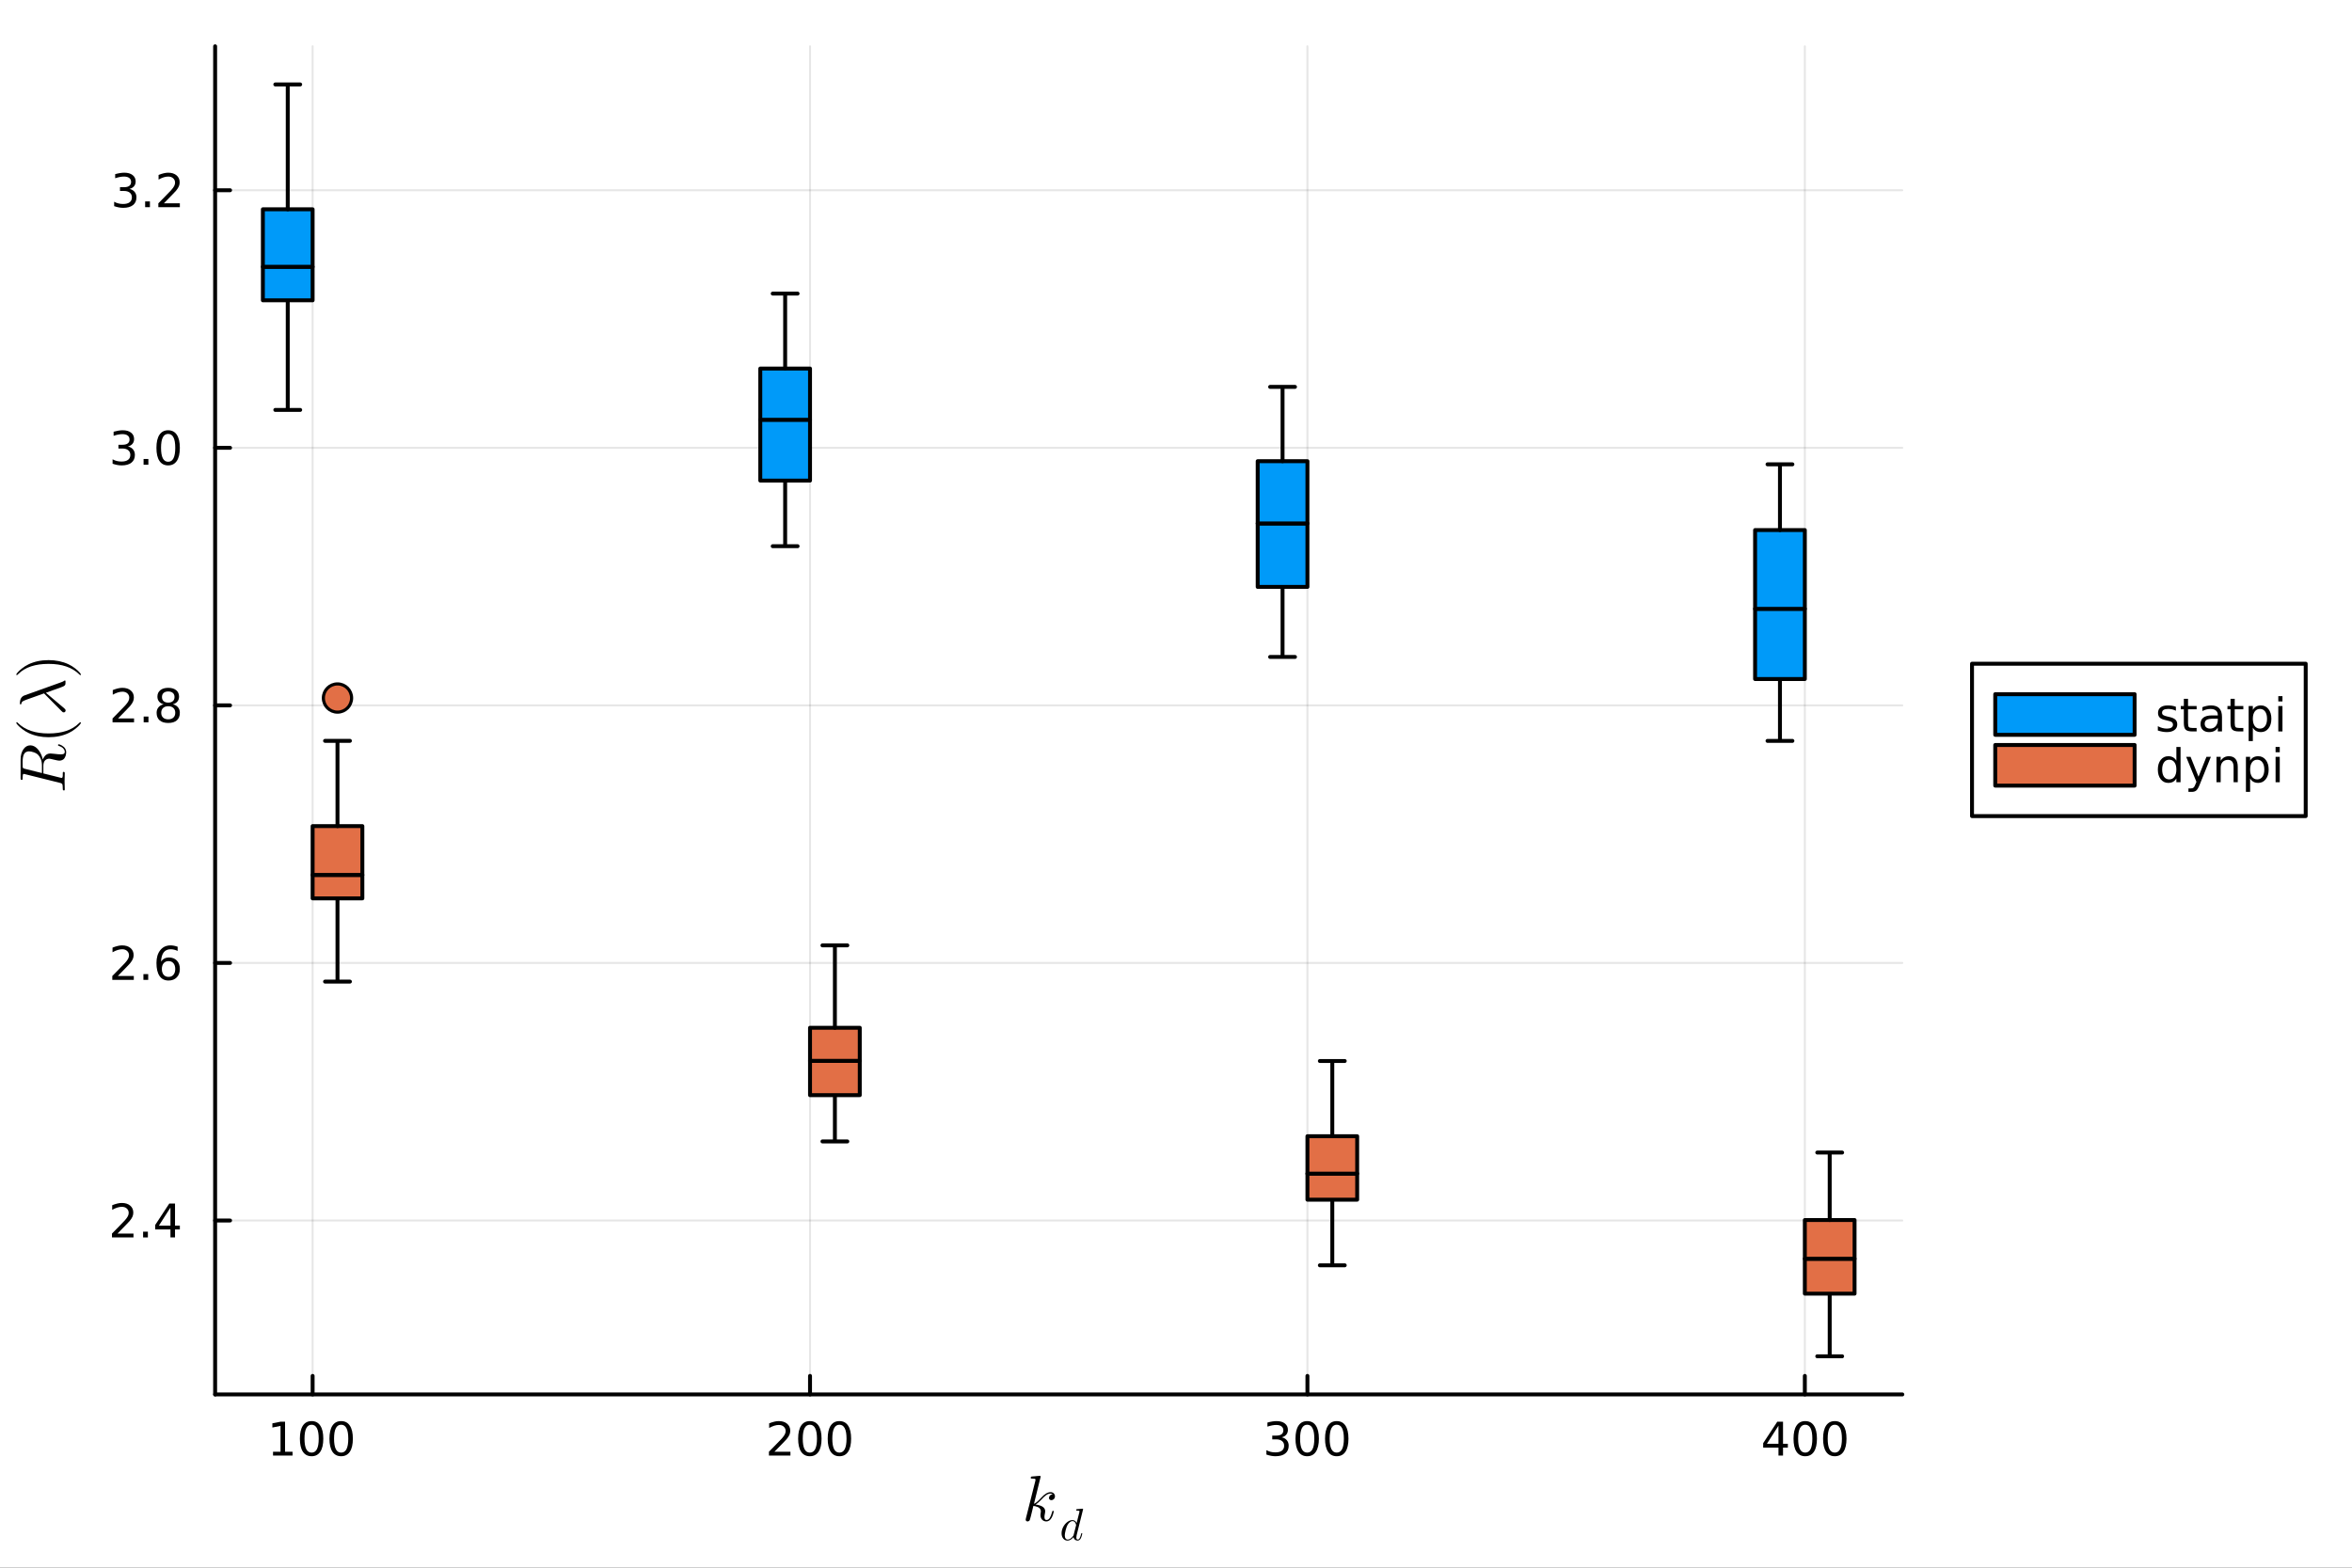 <?xml version="1.0" encoding="utf-8"?>
<svg xmlns="http://www.w3.org/2000/svg" xmlns:xlink="http://www.w3.org/1999/xlink" width="600" height="400" viewBox="0 0 2400 1600">
<rect x="0" y="0" width="2400" height="1600" fill="#333333" stroke="none"/>
<defs>
  <clipPath id="clip520">
    <rect x="0" y="0" width="2400" height="1600"/>
  </clipPath>
</defs>
<path clip-path="url(#clip520)" d="M0 1600 L2400 1600 L2400 0 L0 0  Z" fill="#ffffff" fill-rule="evenodd" fill-opacity="1"/>
<defs>
  <clipPath id="clip521">
    <rect x="480" y="0" width="1681" height="1600"/>
  </clipPath>
</defs>
<path clip-path="url(#clip520)" d="M219.519 1423.18 L1941.15 1423.18 L1941.15 47.244 L219.519 47.244  Z" fill="#ffffff" fill-rule="evenodd" fill-opacity="1"/>
<defs>
  <clipPath id="clip522">
    <rect x="219" y="47" width="1723" height="1377"/>
  </clipPath>
</defs>
<polyline clip-path="url(#clip522)" style="stroke:#000000; stroke-linecap:round; stroke-linejoin:round; stroke-width:2; stroke-opacity:0.1; fill:none" points="319,1423.18 319,47.244 "/>
<polyline clip-path="url(#clip522)" style="stroke:#000000; stroke-linecap:round; stroke-linejoin:round; stroke-width:2; stroke-opacity:0.1; fill:none" points="826.556,1423.18 826.556,47.244 "/>
<polyline clip-path="url(#clip522)" style="stroke:#000000; stroke-linecap:round; stroke-linejoin:round; stroke-width:2; stroke-opacity:0.1; fill:none" points="1334.11,1423.18 1334.11,47.244 "/>
<polyline clip-path="url(#clip522)" style="stroke:#000000; stroke-linecap:round; stroke-linejoin:round; stroke-width:2; stroke-opacity:0.1; fill:none" points="1841.67,1423.18 1841.67,47.244 "/>
<polyline clip-path="url(#clip520)" style="stroke:#000000; stroke-linecap:round; stroke-linejoin:round; stroke-width:4; stroke-opacity:1; fill:none" points="219.519,1423.18 1941.15,1423.18 "/>
<polyline clip-path="url(#clip520)" style="stroke:#000000; stroke-linecap:round; stroke-linejoin:round; stroke-width:4; stroke-opacity:1; fill:none" points="319,1423.18 319,1404.28 "/>
<polyline clip-path="url(#clip520)" style="stroke:#000000; stroke-linecap:round; stroke-linejoin:round; stroke-width:4; stroke-opacity:1; fill:none" points="826.556,1423.18 826.556,1404.28 "/>
<polyline clip-path="url(#clip520)" style="stroke:#000000; stroke-linecap:round; stroke-linejoin:round; stroke-width:4; stroke-opacity:1; fill:none" points="1334.11,1423.18 1334.11,1404.28 "/>
<polyline clip-path="url(#clip520)" style="stroke:#000000; stroke-linecap:round; stroke-linejoin:round; stroke-width:4; stroke-opacity:1; fill:none" points="1841.67,1423.18 1841.67,1404.28 "/>
<path clip-path="url(#clip520)" d="M278.607 1481.64 L286.246 1481.64 L286.246 1455.28 L277.935 1456.95 L277.935 1452.69 L286.199 1451.02 L290.875 1451.02 L290.875 1481.64 L298.514 1481.64 L298.514 1485.58 L278.607 1485.58 L278.607 1481.64 Z" fill="#000000" fill-rule="nonzero" fill-opacity="1" /><path clip-path="url(#clip520)" d="M317.958 1454.1 Q314.347 1454.1 312.519 1457.66 Q310.713 1461.2 310.713 1468.33 Q310.713 1475.44 312.519 1479.01 Q314.347 1482.55 317.958 1482.55 Q321.593 1482.55 323.398 1479.01 Q325.227 1475.44 325.227 1468.33 Q325.227 1461.2 323.398 1457.66 Q321.593 1454.1 317.958 1454.1 M317.958 1450.39 Q323.769 1450.39 326.824 1455 Q329.903 1459.58 329.903 1468.33 Q329.903 1477.06 326.824 1481.67 Q323.769 1486.25 317.958 1486.25 Q312.148 1486.25 309.07 1481.67 Q306.014 1477.06 306.014 1468.33 Q306.014 1459.58 309.07 1455 Q312.148 1450.39 317.958 1450.39 Z" fill="#000000" fill-rule="nonzero" fill-opacity="1" /><path clip-path="url(#clip520)" d="M348.12 1454.1 Q344.509 1454.1 342.68 1457.66 Q340.875 1461.2 340.875 1468.33 Q340.875 1475.44 342.68 1479.01 Q344.509 1482.55 348.12 1482.55 Q351.754 1482.55 353.56 1479.01 Q355.389 1475.44 355.389 1468.33 Q355.389 1461.2 353.56 1457.66 Q351.754 1454.1 348.12 1454.1 M348.12 1450.39 Q353.93 1450.39 356.986 1455 Q360.065 1459.58 360.065 1468.33 Q360.065 1477.06 356.986 1481.67 Q353.93 1486.25 348.12 1486.25 Q342.31 1486.25 339.231 1481.67 Q336.176 1477.06 336.176 1468.33 Q336.176 1459.58 339.231 1455 Q342.31 1450.39 348.12 1450.39 Z" fill="#000000" fill-rule="nonzero" fill-opacity="1" /><path clip-path="url(#clip520)" d="M790.248 1481.64 L806.568 1481.64 L806.568 1485.58 L784.623 1485.58 L784.623 1481.64 Q787.285 1478.89 791.869 1474.26 Q796.475 1469.61 797.656 1468.27 Q799.901 1465.74 800.781 1464.01 Q801.683 1462.25 801.683 1460.56 Q801.683 1457.8 799.739 1456.07 Q797.818 1454.33 794.716 1454.33 Q792.517 1454.33 790.063 1455.09 Q787.633 1455.86 784.855 1457.41 L784.855 1452.69 Q787.679 1451.55 790.133 1450.97 Q792.586 1450.39 794.623 1450.39 Q799.994 1450.39 803.188 1453.08 Q806.383 1455.77 806.383 1460.26 Q806.383 1462.39 805.572 1464.31 Q804.785 1466.2 802.679 1468.8 Q802.1 1469.47 798.998 1472.69 Q795.896 1475.88 790.248 1481.64 Z" fill="#000000" fill-rule="nonzero" fill-opacity="1" /><path clip-path="url(#clip520)" d="M826.382 1454.1 Q822.771 1454.1 820.943 1457.66 Q819.137 1461.2 819.137 1468.33 Q819.137 1475.44 820.943 1479.01 Q822.771 1482.55 826.382 1482.55 Q830.017 1482.55 831.822 1479.01 Q833.651 1475.44 833.651 1468.33 Q833.651 1461.2 831.822 1457.66 Q830.017 1454.1 826.382 1454.1 M826.382 1450.39 Q832.193 1450.39 835.248 1455 Q838.327 1459.58 838.327 1468.33 Q838.327 1477.06 835.248 1481.67 Q832.193 1486.25 826.382 1486.25 Q820.572 1486.25 817.494 1481.67 Q814.438 1477.06 814.438 1468.33 Q814.438 1459.58 817.494 1455 Q820.572 1450.39 826.382 1450.39 Z" fill="#000000" fill-rule="nonzero" fill-opacity="1" /><path clip-path="url(#clip520)" d="M856.544 1454.1 Q852.933 1454.1 851.105 1457.66 Q849.299 1461.2 849.299 1468.33 Q849.299 1475.44 851.105 1479.01 Q852.933 1482.55 856.544 1482.55 Q860.179 1482.55 861.984 1479.01 Q863.813 1475.44 863.813 1468.33 Q863.813 1461.2 861.984 1457.66 Q860.179 1454.1 856.544 1454.1 M856.544 1450.39 Q862.354 1450.39 865.41 1455 Q868.489 1459.58 868.489 1468.33 Q868.489 1477.06 865.41 1481.67 Q862.354 1486.25 856.544 1486.25 Q850.734 1486.25 847.655 1481.67 Q844.6 1477.06 844.6 1468.33 Q844.6 1459.58 847.655 1455 Q850.734 1450.39 856.544 1450.39 Z" fill="#000000" fill-rule="nonzero" fill-opacity="1" /><path clip-path="url(#clip520)" d="M1307.87 1466.95 Q1311.23 1467.66 1313.11 1469.93 Q1315 1472.2 1315 1475.53 Q1315 1480.65 1311.48 1483.45 Q1307.97 1486.25 1301.48 1486.25 Q1299.31 1486.25 1296.99 1485.81 Q1294.7 1485.39 1292.25 1484.54 L1292.25 1480.02 Q1294.19 1481.16 1296.51 1481.74 Q1298.82 1482.32 1301.35 1482.32 Q1305.74 1482.32 1308.04 1480.58 Q1310.35 1478.84 1310.35 1475.53 Q1310.35 1472.48 1308.2 1470.77 Q1306.07 1469.03 1302.25 1469.03 L1298.22 1469.03 L1298.22 1465.19 L1302.43 1465.19 Q1305.88 1465.19 1307.71 1463.82 Q1309.54 1462.43 1309.54 1459.84 Q1309.54 1457.18 1307.64 1455.77 Q1305.77 1454.33 1302.25 1454.33 Q1300.33 1454.33 1298.13 1454.75 Q1295.93 1455.16 1293.29 1456.04 L1293.29 1451.88 Q1295.95 1451.14 1298.27 1450.77 Q1300.61 1450.39 1302.67 1450.39 Q1307.99 1450.39 1311.09 1452.83 Q1314.19 1455.23 1314.19 1459.35 Q1314.19 1462.22 1312.55 1464.21 Q1310.91 1466.18 1307.87 1466.95 Z" fill="#000000" fill-rule="nonzero" fill-opacity="1" /><path clip-path="url(#clip520)" d="M1333.87 1454.1 Q1330.26 1454.1 1328.43 1457.66 Q1326.62 1461.2 1326.62 1468.33 Q1326.62 1475.44 1328.43 1479.01 Q1330.26 1482.55 1333.87 1482.55 Q1337.5 1482.55 1339.31 1479.01 Q1341.14 1475.44 1341.14 1468.33 Q1341.14 1461.2 1339.31 1457.66 Q1337.5 1454.1 1333.87 1454.1 M1333.87 1450.39 Q1339.68 1450.39 1342.73 1455 Q1345.81 1459.58 1345.81 1468.33 Q1345.81 1477.06 1342.73 1481.67 Q1339.68 1486.25 1333.87 1486.25 Q1328.06 1486.25 1324.98 1481.67 Q1321.92 1477.06 1321.92 1468.33 Q1321.92 1459.58 1324.98 1455 Q1328.06 1450.39 1333.87 1450.39 Z" fill="#000000" fill-rule="nonzero" fill-opacity="1" /><path clip-path="url(#clip520)" d="M1364.03 1454.1 Q1360.42 1454.1 1358.59 1457.66 Q1356.79 1461.2 1356.79 1468.33 Q1356.79 1475.44 1358.59 1479.01 Q1360.42 1482.55 1364.03 1482.55 Q1367.67 1482.55 1369.47 1479.01 Q1371.3 1475.44 1371.3 1468.33 Q1371.3 1461.2 1369.47 1457.66 Q1367.67 1454.1 1364.03 1454.1 M1364.03 1450.39 Q1369.84 1450.39 1372.9 1455 Q1375.98 1459.58 1375.98 1468.33 Q1375.98 1477.06 1372.9 1481.67 Q1369.84 1486.25 1364.03 1486.25 Q1358.22 1486.25 1355.14 1481.67 Q1352.09 1477.06 1352.09 1468.33 Q1352.09 1459.58 1355.14 1455 Q1358.22 1450.39 1364.03 1450.39 Z" fill="#000000" fill-rule="nonzero" fill-opacity="1" /><path clip-path="url(#clip520)" d="M1814.76 1455.09 L1802.95 1473.54 L1814.76 1473.54 L1814.76 1455.09 M1813.53 1451.02 L1819.41 1451.02 L1819.41 1473.54 L1824.34 1473.54 L1824.34 1477.43 L1819.41 1477.43 L1819.41 1485.58 L1814.76 1485.58 L1814.76 1477.43 L1799.16 1477.43 L1799.16 1472.92 L1813.53 1451.02 Z" fill="#000000" fill-rule="nonzero" fill-opacity="1" /><path clip-path="url(#clip520)" d="M1842.07 1454.1 Q1838.46 1454.1 1836.63 1457.66 Q1834.83 1461.2 1834.83 1468.33 Q1834.83 1475.44 1836.63 1479.01 Q1838.46 1482.55 1842.07 1482.55 Q1845.71 1482.55 1847.51 1479.01 Q1849.34 1475.44 1849.34 1468.33 Q1849.34 1461.2 1847.51 1457.66 Q1845.71 1454.1 1842.07 1454.1 M1842.07 1450.39 Q1847.88 1450.39 1850.94 1455 Q1854.02 1459.58 1854.02 1468.33 Q1854.02 1477.06 1850.94 1481.67 Q1847.88 1486.25 1842.07 1486.25 Q1836.26 1486.25 1833.18 1481.67 Q1830.13 1477.06 1830.13 1468.33 Q1830.13 1459.58 1833.18 1455 Q1836.26 1450.39 1842.07 1450.39 Z" fill="#000000" fill-rule="nonzero" fill-opacity="1" /><path clip-path="url(#clip520)" d="M1872.24 1454.1 Q1868.62 1454.1 1866.8 1457.66 Q1864.99 1461.2 1864.99 1468.33 Q1864.99 1475.44 1866.8 1479.01 Q1868.62 1482.55 1872.24 1482.55 Q1875.87 1482.55 1877.67 1479.01 Q1879.5 1475.44 1879.5 1468.33 Q1879.5 1461.2 1877.67 1457.66 Q1875.87 1454.1 1872.24 1454.1 M1872.24 1450.39 Q1878.05 1450.39 1881.1 1455 Q1884.18 1459.58 1884.18 1468.33 Q1884.18 1477.06 1881.1 1481.67 Q1878.05 1486.25 1872.24 1486.25 Q1866.42 1486.25 1863.35 1481.67 Q1860.29 1477.06 1860.29 1468.33 Q1860.29 1459.58 1863.35 1455 Q1866.42 1450.39 1872.24 1450.39 Z" fill="#000000" fill-rule="nonzero" fill-opacity="1" /><path clip-path="url(#clip520)" d="M1076.49 1527.06 Q1076.49 1528.9 1075.36 1529.99 Q1074.27 1531.09 1072.88 1531.09 Q1071.66 1531.09 1071.01 1530.38 Q1070.37 1529.67 1070.37 1528.77 Q1070.37 1528.38 1070.53 1527.9 Q1070.69 1527.38 1071.05 1526.77 Q1071.43 1526.16 1072.24 1525.71 Q1073.04 1525.26 1074.14 1525.19 Q1073.91 1524.97 1073.85 1524.94 Q1073.36 1524.55 1072.46 1524.42 Q1072.33 1524.36 1071.88 1524.36 Q1069.66 1524.36 1067.41 1526 Q1065.18 1527.61 1062.45 1530.67 Q1059 1534.24 1056.78 1535.56 Q1066.54 1536.85 1066.54 1542.49 Q1066.54 1543.42 1066.28 1544.55 Q1065.76 1546.67 1065.76 1548.22 Q1065.76 1551.31 1067.86 1551.31 Q1069.89 1551.31 1071.17 1549.25 Q1072.5 1547.19 1073.59 1543.16 Q1073.75 1542.42 1073.91 1542.2 Q1074.07 1541.97 1074.52 1541.97 Q1075.33 1541.97 1075.33 1542.62 Q1074.59 1546.38 1072.95 1549.28 Q1070.85 1552.79 1067.73 1552.79 Q1065.12 1552.79 1063.38 1550.99 Q1061.67 1549.15 1061.67 1546.26 Q1061.67 1545.55 1061.93 1543.94 Q1062.12 1543.29 1062.12 1542.55 Q1062.12 1541.04 1061.29 1539.91 Q1060.45 1538.75 1059.1 1538.17 Q1057.74 1537.59 1056.62 1537.33 Q1055.52 1537.04 1054.46 1536.95 Q1051.24 1550.57 1050.79 1551.41 Q1050.5 1551.99 1049.85 1552.37 Q1049.21 1552.79 1048.53 1552.79 Q1047.89 1552.79 1047.25 1552.34 Q1046.63 1551.92 1046.63 1550.93 Q1046.63 1550.41 1046.89 1549.48 L1056.46 1511.47 L1056.65 1510.19 Q1056.65 1509.8 1056.49 1509.61 Q1056.36 1509.38 1055.59 1509.22 Q1054.85 1509.06 1053.36 1509.06 Q1052.75 1509.06 1052.46 1509.03 Q1052.21 1508.99 1051.98 1508.83 Q1051.75 1508.64 1051.75 1508.25 Q1051.75 1507.71 1051.98 1507.42 Q1052.24 1507.09 1052.43 1507.03 Q1052.62 1506.96 1053.01 1506.93 Q1053.56 1506.9 1055.39 1506.74 Q1057.23 1506.55 1058.81 1506.42 Q1060.39 1506.29 1061.06 1506.29 Q1061.45 1506.29 1061.64 1506.48 Q1061.87 1506.64 1061.9 1506.84 L1061.93 1507 L1055.07 1534.82 Q1057.91 1533.7 1062.38 1528.7 Q1067.57 1522.91 1072.01 1522.91 Q1074.11 1522.91 1075.3 1524.19 Q1076.49 1525.45 1076.49 1527.06 Z" fill="#000000" fill-rule="nonzero" fill-opacity="1" /><path clip-path="url(#clip520)" d="M1105.22 1540.29 L1098.57 1566.98 Q1098.3 1568.17 1098.3 1569.19 Q1098.3 1571.31 1099.67 1571.31 Q1100.35 1571.31 1100.89 1570.88 Q1101.43 1570.45 1101.86 1569.55 Q1102.29 1568.65 1102.56 1567.81 Q1102.83 1566.96 1103.19 1565.6 Q1103.3 1565.06 1103.39 1564.93 Q1103.5 1564.77 1103.82 1564.77 Q1104.38 1564.77 1104.38 1565.22 Q1103.77 1568.13 1102.98 1569.8 Q1101.72 1572.34 1099.58 1572.34 Q1097.96 1572.34 1096.81 1571.35 Q1095.66 1570.36 1095.39 1568.87 Q1092.43 1572.34 1089.37 1572.34 Q1086.66 1572.34 1084.95 1570.29 Q1083.24 1568.22 1083.24 1564.95 Q1083.24 1561.66 1084.86 1558.5 Q1086.51 1555.35 1089.1 1553.38 Q1091.69 1551.42 1094.35 1551.42 Q1097.17 1551.42 1098.61 1554.38 L1101.38 1543.42 L1101.52 1542.52 Q1101.52 1542.25 1101.41 1542.11 Q1101.32 1541.95 1100.78 1541.84 Q1100.26 1541.73 1099.22 1541.73 Q1098.79 1541.73 1098.59 1541.71 Q1098.41 1541.68 1098.25 1541.57 Q1098.09 1541.44 1098.09 1541.16 Q1098.09 1540.38 1098.75 1540.29 Q1103.08 1539.79 1104.61 1539.79 Q1104.88 1539.79 1105.04 1539.93 Q1105.19 1540.04 1105.19 1540.17 L1105.22 1540.29 M1098.05 1556.49 Q1098.05 1556.29 1097.89 1555.73 Q1097.73 1555.16 1097.37 1554.38 Q1097.01 1553.59 1096.22 1553.02 Q1095.46 1552.44 1094.42 1552.44 Q1093.02 1552.44 1091.56 1553.63 Q1090.11 1554.83 1089.05 1556.86 Q1088.24 1558.48 1087.36 1561.88 Q1086.51 1565.29 1086.51 1566.98 Q1086.51 1568.02 1086.73 1568.94 Q1086.98 1569.84 1087.68 1570.59 Q1088.38 1571.31 1089.46 1571.31 Q1092.1 1571.31 1094.69 1568.04 Q1095.18 1567.47 1095.3 1567.25 Q1095.43 1567 1095.61 1566.32 L1097.91 1557.28 Q1098.05 1556.61 1098.05 1556.49 Z" fill="#000000" fill-rule="nonzero" fill-opacity="1" /><polyline clip-path="url(#clip522)" style="stroke:#000000; stroke-linecap:round; stroke-linejoin:round; stroke-width:2; stroke-opacity:0.1; fill:none" points="219.519,1245.66 1941.15,1245.66 "/>
<polyline clip-path="url(#clip522)" style="stroke:#000000; stroke-linecap:round; stroke-linejoin:round; stroke-width:2; stroke-opacity:0.1; fill:none" points="219.519,982.784 1941.15,982.784 "/>
<polyline clip-path="url(#clip522)" style="stroke:#000000; stroke-linecap:round; stroke-linejoin:round; stroke-width:2; stroke-opacity:0.1; fill:none" points="219.519,719.911 1941.15,719.911 "/>
<polyline clip-path="url(#clip522)" style="stroke:#000000; stroke-linecap:round; stroke-linejoin:round; stroke-width:2; stroke-opacity:0.1; fill:none" points="219.519,457.039 1941.15,457.039 "/>
<polyline clip-path="url(#clip522)" style="stroke:#000000; stroke-linecap:round; stroke-linejoin:round; stroke-width:2; stroke-opacity:0.1; fill:none" points="219.519,194.166 1941.15,194.166 "/>
<polyline clip-path="url(#clip520)" style="stroke:#000000; stroke-linecap:round; stroke-linejoin:round; stroke-width:4; stroke-opacity:1; fill:none" points="219.519,1423.18 219.519,47.244 "/>
<polyline clip-path="url(#clip520)" style="stroke:#000000; stroke-linecap:round; stroke-linejoin:round; stroke-width:4; stroke-opacity:1; fill:none" points="219.519,1245.66 234.77,1245.66 "/>
<polyline clip-path="url(#clip520)" style="stroke:#000000; stroke-linecap:round; stroke-linejoin:round; stroke-width:4; stroke-opacity:1; fill:none" points="219.519,982.784 234.77,982.784 "/>
<polyline clip-path="url(#clip520)" style="stroke:#000000; stroke-linecap:round; stroke-linejoin:round; stroke-width:4; stroke-opacity:1; fill:none" points="219.519,719.911 234.77,719.911 "/>
<polyline clip-path="url(#clip520)" style="stroke:#000000; stroke-linecap:round; stroke-linejoin:round; stroke-width:4; stroke-opacity:1; fill:none" points="219.519,457.039 234.77,457.039 "/>
<polyline clip-path="url(#clip520)" style="stroke:#000000; stroke-linecap:round; stroke-linejoin:round; stroke-width:4; stroke-opacity:1; fill:none" points="219.519,194.166 234.77,194.166 "/>
<path clip-path="url(#clip520)" d="M119.885 1259 L136.204 1259 L136.204 1262.94 L114.26 1262.94 L114.26 1259 Q116.922 1256.25 121.505 1251.62 Q126.112 1246.96 127.292 1245.62 Q129.538 1243.1 130.417 1241.36 Q131.32 1239.6 131.32 1237.91 Q131.32 1235.16 129.376 1233.42 Q127.455 1231.69 124.353 1231.69 Q122.154 1231.69 119.7 1232.45 Q117.269 1233.21 114.492 1234.77 L114.492 1230.04 Q117.316 1228.91 119.769 1228.33 Q122.223 1227.75 124.26 1227.75 Q129.63 1227.75 132.825 1230.44 Q136.019 1233.12 136.019 1237.61 Q136.019 1239.74 135.209 1241.66 Q134.422 1243.56 132.316 1246.15 Q131.737 1246.83 128.635 1250.04 Q125.533 1253.24 119.885 1259 Z" fill="#000000" fill-rule="nonzero" fill-opacity="1" /><path clip-path="url(#clip520)" d="M146.019 1257.06 L150.903 1257.06 L150.903 1262.94 L146.019 1262.94 L146.019 1257.06 Z" fill="#000000" fill-rule="nonzero" fill-opacity="1" /><path clip-path="url(#clip520)" d="M173.936 1232.45 L162.13 1250.9 L173.936 1250.9 L173.936 1232.45 M172.709 1228.38 L178.589 1228.38 L178.589 1250.9 L183.519 1250.9 L183.519 1254.79 L178.589 1254.79 L178.589 1262.94 L173.936 1262.94 L173.936 1254.79 L158.334 1254.79 L158.334 1250.27 L172.709 1228.38 Z" fill="#000000" fill-rule="nonzero" fill-opacity="1" /><path clip-path="url(#clip520)" d="M120.209 996.129 L136.529 996.129 L136.529 1000.06 L114.584 1000.06 L114.584 996.129 Q117.246 993.374 121.83 988.744 Q126.436 984.092 127.617 982.749 Q129.862 980.226 130.742 978.49 Q131.644 976.73 131.644 975.041 Q131.644 972.286 129.7 970.55 Q127.779 968.814 124.677 968.814 Q122.478 968.814 120.024 969.578 Q117.593 970.342 114.816 971.893 L114.816 967.17 Q117.64 966.036 120.093 965.457 Q122.547 964.879 124.584 964.879 Q129.955 964.879 133.149 967.564 Q136.343 970.249 136.343 974.74 Q136.343 976.869 135.533 978.791 Q134.746 980.689 132.64 983.281 Q132.061 983.953 128.959 987.17 Q125.857 990.365 120.209 996.129 Z" fill="#000000" fill-rule="nonzero" fill-opacity="1" /><path clip-path="url(#clip520)" d="M146.343 994.184 L151.228 994.184 L151.228 1000.06 L146.343 1000.06 L146.343 994.184 Z" fill="#000000" fill-rule="nonzero" fill-opacity="1" /><path clip-path="url(#clip520)" d="M171.991 980.92 Q168.843 980.92 166.991 983.073 Q165.163 985.226 165.163 988.976 Q165.163 992.703 166.991 994.879 Q168.843 997.031 171.991 997.031 Q175.139 997.031 176.968 994.879 Q178.82 992.703 178.82 988.976 Q178.82 985.226 176.968 983.073 Q175.139 980.92 171.991 980.92 M181.274 966.268 L181.274 970.527 Q179.514 969.693 177.709 969.254 Q175.926 968.814 174.167 968.814 Q169.538 968.814 167.084 971.939 Q164.653 975.064 164.306 981.383 Q165.672 979.369 167.732 978.305 Q169.792 977.217 172.269 977.217 Q177.477 977.217 180.487 980.388 Q183.519 983.536 183.519 988.976 Q183.519 994.3 180.371 997.517 Q177.223 1000.73 171.991 1000.73 Q165.996 1000.73 162.825 996.152 Q159.653 991.545 159.653 982.818 Q159.653 974.624 163.542 969.763 Q167.431 964.879 173.982 964.879 Q175.741 964.879 177.524 965.226 Q179.329 965.573 181.274 966.268 Z" fill="#000000" fill-rule="nonzero" fill-opacity="1" /><path clip-path="url(#clip520)" d="M120.464 733.256 L136.783 733.256 L136.783 737.191 L114.839 737.191 L114.839 733.256 Q117.501 730.501 122.084 725.872 Q126.691 721.219 127.871 719.876 Q130.117 717.353 130.996 715.617 Q131.899 713.858 131.899 712.168 Q131.899 709.414 129.955 707.677 Q128.033 705.941 124.931 705.941 Q122.732 705.941 120.279 706.705 Q117.848 707.469 115.07 709.02 L115.07 704.298 Q117.894 703.164 120.348 702.585 Q122.802 702.006 124.839 702.006 Q130.209 702.006 133.404 704.691 Q136.598 707.377 136.598 711.867 Q136.598 713.997 135.788 715.918 Q135.001 717.816 132.894 720.409 Q132.316 721.08 129.214 724.298 Q126.112 727.492 120.464 733.256 Z" fill="#000000" fill-rule="nonzero" fill-opacity="1" /><path clip-path="url(#clip520)" d="M146.598 731.312 L151.482 731.312 L151.482 737.191 L146.598 737.191 L146.598 731.312 Z" fill="#000000" fill-rule="nonzero" fill-opacity="1" /><path clip-path="url(#clip520)" d="M171.667 720.779 Q168.334 720.779 166.413 722.562 Q164.515 724.344 164.515 727.469 Q164.515 730.594 166.413 732.376 Q168.334 734.159 171.667 734.159 Q175.001 734.159 176.922 732.376 Q178.843 730.571 178.843 727.469 Q178.843 724.344 176.922 722.562 Q175.024 720.779 171.667 720.779 M166.991 718.789 Q163.982 718.048 162.292 715.988 Q160.626 713.927 160.626 710.965 Q160.626 706.821 163.565 704.414 Q166.528 702.006 171.667 702.006 Q176.829 702.006 179.769 704.414 Q182.709 706.821 182.709 710.965 Q182.709 713.927 181.019 715.988 Q179.352 718.048 176.366 718.789 Q179.746 719.576 181.621 721.867 Q183.519 724.159 183.519 727.469 Q183.519 732.492 180.44 735.177 Q177.385 737.863 171.667 737.863 Q165.95 737.863 162.871 735.177 Q159.815 732.492 159.815 727.469 Q159.815 724.159 161.714 721.867 Q163.612 719.576 166.991 718.789 M165.278 711.404 Q165.278 714.089 166.945 715.594 Q168.635 717.099 171.667 717.099 Q174.677 717.099 176.366 715.594 Q178.079 714.089 178.079 711.404 Q178.079 708.719 176.366 707.215 Q174.677 705.71 171.667 705.71 Q168.635 705.71 166.945 707.215 Q165.278 708.719 165.278 711.404 Z" fill="#000000" fill-rule="nonzero" fill-opacity="1" /><path clip-path="url(#clip520)" d="M130.51 455.685 Q133.867 456.402 135.742 458.671 Q137.64 460.939 137.64 464.272 Q137.64 469.388 134.121 472.189 Q130.603 474.99 124.121 474.99 Q121.945 474.99 119.63 474.55 Q117.339 474.134 114.885 473.277 L114.885 468.763 Q116.83 469.897 119.144 470.476 Q121.459 471.055 123.982 471.055 Q128.38 471.055 130.672 469.319 Q132.987 467.583 132.987 464.272 Q132.987 461.217 130.834 459.504 Q128.705 457.768 124.885 457.768 L120.857 457.768 L120.857 453.925 L125.07 453.925 Q128.519 453.925 130.348 452.56 Q132.177 451.171 132.177 448.578 Q132.177 445.916 130.279 444.504 Q128.404 443.069 124.885 443.069 Q122.964 443.069 120.765 443.486 Q118.566 443.902 115.927 444.782 L115.927 440.615 Q118.589 439.874 120.904 439.504 Q123.242 439.134 125.302 439.134 Q130.626 439.134 133.728 441.564 Q136.829 443.972 136.829 448.092 Q136.829 450.962 135.186 452.953 Q133.542 454.921 130.51 455.685 Z" fill="#000000" fill-rule="nonzero" fill-opacity="1" /><path clip-path="url(#clip520)" d="M146.505 468.439 L151.39 468.439 L151.39 474.319 L146.505 474.319 L146.505 468.439 Z" fill="#000000" fill-rule="nonzero" fill-opacity="1" /><path clip-path="url(#clip520)" d="M171.575 442.837 Q167.964 442.837 166.135 446.402 Q164.329 449.944 164.329 457.073 Q164.329 464.18 166.135 467.745 Q167.964 471.286 171.575 471.286 Q175.209 471.286 177.014 467.745 Q178.843 464.18 178.843 457.073 Q178.843 449.944 177.014 446.402 Q175.209 442.837 171.575 442.837 M171.575 439.134 Q177.385 439.134 180.44 443.74 Q183.519 448.323 183.519 457.073 Q183.519 465.8 180.44 470.407 Q177.385 474.99 171.575 474.99 Q165.765 474.99 162.686 470.407 Q159.63 465.8 159.63 457.073 Q159.63 448.323 162.686 443.74 Q165.765 439.134 171.575 439.134 Z" fill="#000000" fill-rule="nonzero" fill-opacity="1" /><path clip-path="url(#clip520)" d="M132.107 192.812 Q135.464 193.53 137.339 195.798 Q139.237 198.067 139.237 201.4 Q139.237 206.516 135.718 209.317 Q132.2 212.118 125.718 212.118 Q123.543 212.118 121.228 211.678 Q118.936 211.261 116.482 210.405 L116.482 205.891 Q118.427 207.025 120.742 207.604 Q123.056 208.182 125.58 208.182 Q129.978 208.182 132.269 206.446 Q134.584 204.71 134.584 201.4 Q134.584 198.344 132.431 196.632 Q130.302 194.895 126.482 194.895 L122.455 194.895 L122.455 191.053 L126.667 191.053 Q130.117 191.053 131.945 189.687 Q133.774 188.298 133.774 185.706 Q133.774 183.044 131.876 181.632 Q130.001 180.196 126.482 180.196 Q124.561 180.196 122.362 180.613 Q120.163 181.03 117.524 181.909 L117.524 177.743 Q120.186 177.002 122.501 176.632 Q124.839 176.261 126.899 176.261 Q132.223 176.261 135.325 178.692 Q138.427 181.099 138.427 185.22 Q138.427 188.09 136.783 190.081 Q135.14 192.048 132.107 192.812 Z" fill="#000000" fill-rule="nonzero" fill-opacity="1" /><path clip-path="url(#clip520)" d="M148.103 205.567 L152.987 205.567 L152.987 211.446 L148.103 211.446 L148.103 205.567 Z" fill="#000000" fill-rule="nonzero" fill-opacity="1" /><path clip-path="url(#clip520)" d="M167.2 207.511 L183.519 207.511 L183.519 211.446 L161.575 211.446 L161.575 207.511 Q164.237 204.756 168.82 200.127 Q173.427 195.474 174.607 194.132 Q176.852 191.608 177.732 189.872 Q178.635 188.113 178.635 186.423 Q178.635 183.669 176.69 181.933 Q174.769 180.196 171.667 180.196 Q169.468 180.196 167.015 180.96 Q164.584 181.724 161.806 183.275 L161.806 178.553 Q164.63 177.419 167.084 176.84 Q169.538 176.261 171.575 176.261 Q176.945 176.261 180.139 178.946 Q183.334 181.632 183.334 186.122 Q183.334 188.252 182.524 190.173 Q181.737 192.071 179.63 194.664 Q179.051 195.335 175.95 198.553 Q172.848 201.747 167.2 207.511 Z" fill="#000000" fill-rule="nonzero" fill-opacity="1" /><path clip-path="url(#clip520)" d="M29.595 766.825 Q28.532 766.825 27.663 767.115 Q26.761 767.372 26.149 767.791 Q25.505 768.178 25.022 768.918 Q24.506 769.659 24.184 770.271 Q23.862 770.883 23.669 771.913 Q23.444 772.944 23.347 773.62 Q23.218 774.297 23.154 775.456 Q23.089 776.615 23.089 777.195 Q23.089 777.743 23.089 778.838 Q23.089 782.284 23.154 782.863 Q23.282 783.733 23.798 784.055 Q24.281 784.377 25.601 784.699 L42.799 788.983 L42.799 781.607 Q42.799 777.582 41.672 774.812 Q40.545 772.042 38.967 770.464 Q37.228 768.725 34.426 767.791 Q31.624 766.825 29.595 766.825 M59.965 759.643 Q60.319 759.643 61.124 759.933 Q61.929 760.19 63.057 760.835 Q64.152 761.479 65.15 762.348 Q66.148 763.218 66.825 764.603 Q67.533 765.988 67.533 767.566 Q67.533 767.952 67.501 768.339 Q67.501 768.725 67.34 769.691 Q67.211 770.625 66.954 771.398 Q66.728 772.171 66.181 773.137 Q65.665 774.103 64.957 774.78 Q64.216 775.424 63.057 775.875 Q61.865 776.326 60.416 776.326 Q59.128 776.326 54.812 775.263 Q51.141 774.329 50.239 774.329 Q49.24 774.329 48.306 774.651 Q47.373 774.941 46.406 775.682 Q45.44 776.39 44.86 777.904 Q44.248 779.417 44.248 781.543 L44.248 789.369 L61.736 793.749 Q61.769 793.749 62.219 793.846 Q62.638 793.942 62.864 793.942 Q63.282 793.942 63.54 793.685 Q63.797 793.395 63.926 792.686 Q64.023 791.978 64.055 791.43 Q64.055 790.85 64.055 789.659 Q64.055 788.177 64.313 787.92 Q64.474 787.791 64.764 787.791 Q65.215 787.791 65.537 787.92 Q65.826 788.016 65.923 788.274 Q66.02 788.499 66.052 788.66 Q66.084 788.822 66.084 789.111 L65.891 797.485 L66.084 805.794 Q66.084 806.728 65.343 806.728 Q64.699 806.728 64.442 806.503 Q64.152 806.277 64.12 805.987 Q64.055 805.697 64.055 804.957 Q64.055 803.346 63.959 802.38 Q63.862 801.414 63.733 800.802 Q63.572 800.158 63.121 799.836 Q62.67 799.482 62.284 799.321 Q61.865 799.16 60.931 798.934 L25.505 790.11 Q24.442 789.852 24.281 789.852 Q23.669 789.852 23.508 790.239 Q23.315 790.593 23.218 791.623 L23.089 794.135 Q23.089 794.908 23.057 795.23 Q23.025 795.52 22.864 795.746 Q22.703 795.971 22.349 795.971 Q21.447 795.971 21.253 795.585 Q21.028 795.198 21.028 794.071 L21.028 775.263 Q21.028 768.854 23.83 764.796 Q26.632 760.706 30.915 760.706 Q32.848 760.706 34.651 761.575 Q36.455 762.445 37.872 763.894 Q39.289 765.311 40.48 767.211 Q41.64 769.112 42.445 771.14 Q43.218 773.137 43.669 775.198 Q43.991 774.297 44.474 773.459 Q44.957 772.59 45.859 771.495 Q46.761 770.368 48.21 769.691 Q49.659 769.015 51.43 769.015 Q52.687 769.015 54.554 769.273 Q59.868 769.917 62.058 769.917 Q64.152 769.917 65.118 769.369 Q66.084 768.822 66.084 767.276 Q66.084 765.762 64.731 764.087 Q63.347 762.38 60.094 761.285 Q59.16 761.028 59.16 760.416 Q59.16 760.384 59.16 760.352 Q59.16 760.287 59.224 760.158 Q59.257 760.029 59.353 759.933 Q59.417 759.804 59.578 759.74 Q59.739 759.643 59.965 759.643 Z" fill="#000000" fill-rule="nonzero" fill-opacity="1" /><path clip-path="url(#clip520)" d="M49.595 752.406 Q38.452 752.406 29.466 748.251 Q25.698 746.48 22.542 744 Q19.386 741.52 18.001 739.878 Q16.616 738.235 16.616 737.784 Q16.616 737.14 17.26 737.108 Q17.582 737.108 18.387 737.977 Q29.208 748.605 49.595 748.573 Q70.045 748.573 80.448 738.235 Q81.575 737.108 81.929 737.108 Q82.573 737.108 82.573 737.784 Q82.573 738.235 81.253 739.813 Q79.933 741.391 76.905 743.839 Q73.878 746.287 70.174 748.058 Q61.189 752.406 49.595 752.406 Z" fill="#000000" fill-rule="nonzero" fill-opacity="1" /><path clip-path="url(#clip520)" d="M66.148 694.454 Q66.76 694.454 66.825 695.162 L66.825 696.612 Q66.825 698.093 66.599 698.737 Q66.374 699.381 65.343 700.122 Q64.699 700.573 61.704 701.7 Q58.677 702.795 54.103 704.405 Q49.53 705.983 46.825 707.046 L65.569 722.924 Q66.954 724.019 66.954 725.114 Q66.954 725.919 66.406 726.499 Q65.859 727.078 65.021 727.078 Q64.409 727.078 64.055 726.853 Q63.701 726.595 62.992 725.919 L44.925 707.69 L26.986 714.099 Q23.669 715.323 22.832 716.032 Q21.994 716.708 21.704 718.383 Q21.543 718.995 21.028 718.995 Q20.32 718.995 20.32 717.803 Q20.32 711.426 24.989 709.752 L62.509 696.289 Q64.667 695.549 65.569 694.776 Q65.987 694.454 66.148 694.454 Z" fill="#000000" fill-rule="nonzero" fill-opacity="1" /><path clip-path="url(#clip520)" d="M81.929 689.023 Q81.607 689.023 80.802 688.186 Q69.981 677.558 49.595 677.558 Q29.144 677.558 18.806 687.767 Q17.614 689.023 17.26 689.023 Q16.616 689.023 16.616 688.379 Q16.616 687.928 17.936 686.35 Q19.257 684.74 22.284 682.325 Q25.311 679.877 29.015 678.073 Q38.001 673.726 49.595 673.726 Q60.738 673.726 69.723 677.88 Q73.491 679.651 76.648 682.131 Q79.804 684.611 81.189 686.254 Q82.573 687.896 82.573 688.379 Q82.573 689.023 81.929 689.023 Z" fill="#000000" fill-rule="nonzero" fill-opacity="1" /><path clip-path="url(#clip522)" d="M293.622 418.371 L280.933 418.371 L306.311 418.371 L293.622 418.371 L293.622 306.494 L293.622 418.371  Z" fill="#009af9" fill-rule="evenodd" fill-opacity="1"/>
<polyline clip-path="url(#clip522)" style="stroke:#000000; stroke-linecap:round; stroke-linejoin:round; stroke-width:4; stroke-opacity:1; fill:none" points="293.622,418.371 280.933,418.371 306.311,418.371 293.622,418.371 293.622,306.494 293.622,418.371 "/>
<path clip-path="url(#clip522)" d="M319 306.494 L319 272.298 L268.244 272.298 L268.244 306.494 L319 306.494 L319 272.298 L319 306.494  Z" fill="#009af9" fill-rule="evenodd" fill-opacity="1"/>
<polyline clip-path="url(#clip522)" style="stroke:#000000; stroke-linecap:round; stroke-linejoin:round; stroke-width:4; stroke-opacity:1; fill:none" points="319,306.494 319,272.298 268.244,272.298 268.244,306.494 319,306.494 319,272.298 319,306.494 "/>
<path clip-path="url(#clip522)" d="M319 213.596 L268.244 213.596 L268.244 272.298 L319 272.298 L319 213.596 L293.622 213.596 L319 213.596  Z" fill="#009af9" fill-rule="evenodd" fill-opacity="1"/>
<polyline clip-path="url(#clip522)" style="stroke:#000000; stroke-linecap:round; stroke-linejoin:round; stroke-width:4; stroke-opacity:1; fill:none" points="319,213.596 268.244,213.596 268.244,272.298 319,272.298 319,213.596 293.622,213.596 319,213.596 "/>
<path clip-path="url(#clip522)" d="M293.622 86.186 L280.933 86.186 L306.311 86.186 L293.622 86.186 L293.622 213.596 L293.622 86.186  Z" fill="#009af9" fill-rule="evenodd" fill-opacity="1"/>
<polyline clip-path="url(#clip522)" style="stroke:#000000; stroke-linecap:round; stroke-linejoin:round; stroke-width:4; stroke-opacity:1; fill:none" points="293.622,86.186 280.933,86.186 306.311,86.186 293.622,86.186 293.622,213.596 293.622,86.186 "/>
<path clip-path="url(#clip522)" d="M801.178 557.444 L788.489 557.444 L813.867 557.444 L801.178 557.444 L801.178 490.483 L801.178 557.444  Z" fill="#009af9" fill-rule="evenodd" fill-opacity="1"/>
<polyline clip-path="url(#clip522)" style="stroke:#000000; stroke-linecap:round; stroke-linejoin:round; stroke-width:4; stroke-opacity:1; fill:none" points="801.178,557.444 788.489,557.444 813.867,557.444 801.178,557.444 801.178,490.483 801.178,557.444 "/>
<path clip-path="url(#clip522)" d="M826.556 490.483 L826.556 428.399 L775.8 428.399 L775.8 490.483 L826.556 490.483 L826.556 428.399 L826.556 490.483  Z" fill="#009af9" fill-rule="evenodd" fill-opacity="1"/>
<polyline clip-path="url(#clip522)" style="stroke:#000000; stroke-linecap:round; stroke-linejoin:round; stroke-width:4; stroke-opacity:1; fill:none" points="826.556,490.483 826.556,428.399 775.8,428.399 775.8,490.483 826.556,490.483 826.556,428.399 826.556,490.483 "/>
<path clip-path="url(#clip522)" d="M826.556 376.154 L775.8 376.154 L775.8 428.399 L826.556 428.399 L826.556 376.154 L801.178 376.154 L826.556 376.154  Z" fill="#009af9" fill-rule="evenodd" fill-opacity="1"/>
<polyline clip-path="url(#clip522)" style="stroke:#000000; stroke-linecap:round; stroke-linejoin:round; stroke-width:4; stroke-opacity:1; fill:none" points="826.556,376.154 775.8,376.154 775.8,428.399 826.556,428.399 826.556,376.154 801.178,376.154 826.556,376.154 "/>
<path clip-path="url(#clip522)" d="M801.178 299.645 L788.489 299.645 L813.867 299.645 L801.178 299.645 L801.178 376.154 L801.178 299.645  Z" fill="#009af9" fill-rule="evenodd" fill-opacity="1"/>
<polyline clip-path="url(#clip522)" style="stroke:#000000; stroke-linecap:round; stroke-linejoin:round; stroke-width:4; stroke-opacity:1; fill:none" points="801.178,299.645 788.489,299.645 813.867,299.645 801.178,299.645 801.178,376.154 801.178,299.645 "/>
<path clip-path="url(#clip522)" d="M1308.73 670.476 L1296.05 670.476 L1321.42 670.476 L1308.73 670.476 L1308.73 598.99 L1308.73 670.476  Z" fill="#009af9" fill-rule="evenodd" fill-opacity="1"/>
<polyline clip-path="url(#clip522)" style="stroke:#000000; stroke-linecap:round; stroke-linejoin:round; stroke-width:4; stroke-opacity:1; fill:none" points="1308.73,670.476 1296.05,670.476 1321.42,670.476 1308.73,670.476 1308.73,598.99 1308.73,670.476 "/>
<path clip-path="url(#clip522)" d="M1334.11 598.99 L1334.11 534.233 L1283.36 534.233 L1283.36 598.99 L1334.11 598.99 L1334.11 534.233 L1334.11 598.99  Z" fill="#009af9" fill-rule="evenodd" fill-opacity="1"/>
<polyline clip-path="url(#clip522)" style="stroke:#000000; stroke-linecap:round; stroke-linejoin:round; stroke-width:4; stroke-opacity:1; fill:none" points="1334.11,598.99 1334.11,534.233 1283.36,534.233 1283.36,598.99 1334.11,598.99 1334.11,534.233 1334.11,598.99 "/>
<path clip-path="url(#clip522)" d="M1334.11 470.689 L1283.36 470.689 L1283.36 534.233 L1334.11 534.233 L1334.11 470.689 L1308.73 470.689 L1334.11 470.689  Z" fill="#009af9" fill-rule="evenodd" fill-opacity="1"/>
<polyline clip-path="url(#clip522)" style="stroke:#000000; stroke-linecap:round; stroke-linejoin:round; stroke-width:4; stroke-opacity:1; fill:none" points="1334.11,470.689 1283.36,470.689 1283.36,534.233 1334.11,534.233 1334.11,470.689 1308.73,470.689 1334.11,470.689 "/>
<path clip-path="url(#clip522)" d="M1308.73 394.852 L1296.05 394.852 L1321.42 394.852 L1308.73 394.852 L1308.73 470.689 L1308.73 394.852  Z" fill="#009af9" fill-rule="evenodd" fill-opacity="1"/>
<polyline clip-path="url(#clip522)" style="stroke:#000000; stroke-linecap:round; stroke-linejoin:round; stroke-width:4; stroke-opacity:1; fill:none" points="1308.73,394.852 1296.05,394.852 1321.42,394.852 1308.73,394.852 1308.73,470.689 1308.73,394.852 "/>
<path clip-path="url(#clip522)" d="M1816.29 756.163 L1803.6 756.163 L1828.98 756.163 L1816.29 756.163 L1816.29 693.014 L1816.29 756.163  Z" fill="#009af9" fill-rule="evenodd" fill-opacity="1"/>
<polyline clip-path="url(#clip522)" style="stroke:#000000; stroke-linecap:round; stroke-linejoin:round; stroke-width:4; stroke-opacity:1; fill:none" points="1816.29,756.163 1803.6,756.163 1828.98,756.163 1816.29,756.163 1816.29,693.014 1816.29,756.163 "/>
<path clip-path="url(#clip522)" d="M1841.67 693.014 L1841.67 621.385 L1790.91 621.385 L1790.91 693.014 L1841.67 693.014 L1841.67 621.385 L1841.67 693.014  Z" fill="#009af9" fill-rule="evenodd" fill-opacity="1"/>
<polyline clip-path="url(#clip522)" style="stroke:#000000; stroke-linecap:round; stroke-linejoin:round; stroke-width:4; stroke-opacity:1; fill:none" points="1841.67,693.014 1841.67,621.385 1790.91,621.385 1790.91,693.014 1841.67,693.014 1841.67,621.385 1841.67,693.014 "/>
<path clip-path="url(#clip522)" d="M1841.67 540.975 L1790.91 540.975 L1790.91 621.385 L1841.67 621.385 L1841.67 540.975 L1816.29 540.975 L1841.67 540.975  Z" fill="#009af9" fill-rule="evenodd" fill-opacity="1"/>
<polyline clip-path="url(#clip522)" style="stroke:#000000; stroke-linecap:round; stroke-linejoin:round; stroke-width:4; stroke-opacity:1; fill:none" points="1841.67,540.975 1790.91,540.975 1790.91,621.385 1841.67,621.385 1841.67,540.975 1816.29,540.975 1841.67,540.975 "/>
<path clip-path="url(#clip522)" d="M1816.29 473.895 L1803.6 473.895 L1828.98 473.895 L1816.29 473.895 L1816.29 540.975 L1816.29 473.895  Z" fill="#009af9" fill-rule="evenodd" fill-opacity="1"/>
<polyline clip-path="url(#clip522)" style="stroke:#000000; stroke-linecap:round; stroke-linejoin:round; stroke-width:4; stroke-opacity:1; fill:none" points="1816.29,473.895 1803.6,473.895 1828.98,473.895 1816.29,473.895 1816.29,540.975 1816.29,473.895 "/>
<polyline clip-path="url(#clip522)" style="stroke:#009af9; stroke-linecap:round; stroke-linejoin:round; stroke-width:0; stroke-opacity:1; fill:none" points="293.622,418.371 280.933,418.371 306.311,418.371 293.622,418.371 293.622,306.494 "/>
<polyline clip-path="url(#clip522)" style="stroke:#009af9; stroke-linecap:round; stroke-linejoin:round; stroke-width:0; stroke-opacity:1; fill:none" points="319,306.494 319,272.298 268.244,272.298 268.244,306.494 319,306.494 319,272.298 "/>
<polyline clip-path="url(#clip522)" style="stroke:#009af9; stroke-linecap:round; stroke-linejoin:round; stroke-width:0; stroke-opacity:1; fill:none" points="319,213.596 268.244,213.596 268.244,272.298 319,272.298 319,213.596 293.622,213.596 "/>
<polyline clip-path="url(#clip522)" style="stroke:#009af9; stroke-linecap:round; stroke-linejoin:round; stroke-width:0; stroke-opacity:1; fill:none" points="293.622,86.186 280.933,86.186 306.311,86.186 293.622,86.186 293.622,213.596 "/>
<polyline clip-path="url(#clip522)" style="stroke:#009af9; stroke-linecap:round; stroke-linejoin:round; stroke-width:0; stroke-opacity:1; fill:none" points="801.178,557.444 788.489,557.444 813.867,557.444 801.178,557.444 801.178,490.483 "/>
<polyline clip-path="url(#clip522)" style="stroke:#009af9; stroke-linecap:round; stroke-linejoin:round; stroke-width:0; stroke-opacity:1; fill:none" points="826.556,490.483 826.556,428.399 775.8,428.399 775.8,490.483 826.556,490.483 826.556,428.399 "/>
<polyline clip-path="url(#clip522)" style="stroke:#009af9; stroke-linecap:round; stroke-linejoin:round; stroke-width:0; stroke-opacity:1; fill:none" points="826.556,376.154 775.8,376.154 775.8,428.399 826.556,428.399 826.556,376.154 801.178,376.154 "/>
<polyline clip-path="url(#clip522)" style="stroke:#009af9; stroke-linecap:round; stroke-linejoin:round; stroke-width:0; stroke-opacity:1; fill:none" points="801.178,299.645 788.489,299.645 813.867,299.645 801.178,299.645 801.178,376.154 "/>
<polyline clip-path="url(#clip522)" style="stroke:#009af9; stroke-linecap:round; stroke-linejoin:round; stroke-width:0; stroke-opacity:1; fill:none" points="1308.73,670.476 1296.05,670.476 1321.42,670.476 1308.73,670.476 1308.73,598.99 "/>
<polyline clip-path="url(#clip522)" style="stroke:#009af9; stroke-linecap:round; stroke-linejoin:round; stroke-width:0; stroke-opacity:1; fill:none" points="1334.11,598.99 1334.11,534.233 1283.36,534.233 1283.36,598.99 1334.11,598.99 1334.11,534.233 "/>
<polyline clip-path="url(#clip522)" style="stroke:#009af9; stroke-linecap:round; stroke-linejoin:round; stroke-width:0; stroke-opacity:1; fill:none" points="1334.11,470.689 1283.36,470.689 1283.36,534.233 1334.11,534.233 1334.11,470.689 1308.73,470.689 "/>
<polyline clip-path="url(#clip522)" style="stroke:#009af9; stroke-linecap:round; stroke-linejoin:round; stroke-width:0; stroke-opacity:1; fill:none" points="1308.73,394.852 1296.05,394.852 1321.42,394.852 1308.73,394.852 1308.73,470.689 "/>
<polyline clip-path="url(#clip522)" style="stroke:#009af9; stroke-linecap:round; stroke-linejoin:round; stroke-width:0; stroke-opacity:1; fill:none" points="1816.29,756.163 1803.6,756.163 1828.98,756.163 1816.29,756.163 1816.29,693.014 "/>
<polyline clip-path="url(#clip522)" style="stroke:#009af9; stroke-linecap:round; stroke-linejoin:round; stroke-width:0; stroke-opacity:1; fill:none" points="1841.67,693.014 1841.67,621.385 1790.91,621.385 1790.91,693.014 1841.67,693.014 1841.67,621.385 "/>
<polyline clip-path="url(#clip522)" style="stroke:#009af9; stroke-linecap:round; stroke-linejoin:round; stroke-width:0; stroke-opacity:1; fill:none" points="1841.67,540.975 1790.91,540.975 1790.91,621.385 1841.67,621.385 1841.67,540.975 1816.29,540.975 "/>
<polyline clip-path="url(#clip522)" style="stroke:#009af9; stroke-linecap:round; stroke-linejoin:round; stroke-width:0; stroke-opacity:1; fill:none" points="1816.29,473.895 1803.6,473.895 1828.98,473.895 1816.29,473.895 1816.29,540.975 "/>
<path clip-path="url(#clip522)" d="M344.378 1001.83 L331.689 1001.83 L357.067 1001.83 L344.378 1001.83 L344.378 916.886 L344.378 1001.83  Z" fill="#e26f46" fill-rule="evenodd" fill-opacity="1"/>
<polyline clip-path="url(#clip522)" style="stroke:#000000; stroke-linecap:round; stroke-linejoin:round; stroke-width:4; stroke-opacity:1; fill:none" points="344.378,1001.83 331.689,1001.83 357.067,1001.83 344.378,1001.83 344.378,916.886 344.378,1001.83 "/>
<path clip-path="url(#clip522)" d="M369.756 916.886 L369.756 892.971 L319 892.971 L319 916.886 L369.756 916.886 L369.756 892.971 L369.756 916.886  Z" fill="#e26f46" fill-rule="evenodd" fill-opacity="1"/>
<polyline clip-path="url(#clip522)" style="stroke:#000000; stroke-linecap:round; stroke-linejoin:round; stroke-width:4; stroke-opacity:1; fill:none" points="369.756,916.886 369.756,892.971 319,892.971 319,916.886 369.756,916.886 369.756,892.971 369.756,916.886 "/>
<path clip-path="url(#clip522)" d="M369.756 843.147 L319 843.147 L319 892.971 L369.756 892.971 L369.756 843.147 L344.378 843.147 L369.756 843.147  Z" fill="#e26f46" fill-rule="evenodd" fill-opacity="1"/>
<polyline clip-path="url(#clip522)" style="stroke:#000000; stroke-linecap:round; stroke-linejoin:round; stroke-width:4; stroke-opacity:1; fill:none" points="369.756,843.147 319,843.147 319,892.971 369.756,892.971 369.756,843.147 344.378,843.147 369.756,843.147 "/>
<path clip-path="url(#clip522)" d="M344.378 756.12 L331.689 756.12 L357.067 756.12 L344.378 756.12 L344.378 843.147 L344.378 756.12  Z" fill="#e26f46" fill-rule="evenodd" fill-opacity="1"/>
<polyline clip-path="url(#clip522)" style="stroke:#000000; stroke-linecap:round; stroke-linejoin:round; stroke-width:4; stroke-opacity:1; fill:none" points="344.378,756.12 331.689,756.12 357.067,756.12 344.378,756.12 344.378,843.147 344.378,756.12 "/>
<path clip-path="url(#clip522)" d="M851.934 1164.95 L839.245 1164.95 L864.623 1164.95 L851.934 1164.95 L851.934 1117.73 L851.934 1164.95  Z" fill="#e26f46" fill-rule="evenodd" fill-opacity="1"/>
<polyline clip-path="url(#clip522)" style="stroke:#000000; stroke-linecap:round; stroke-linejoin:round; stroke-width:4; stroke-opacity:1; fill:none" points="851.934,1164.95 839.245,1164.95 864.623,1164.95 851.934,1164.95 851.934,1117.73 851.934,1164.95 "/>
<path clip-path="url(#clip522)" d="M877.312 1117.73 L877.312 1082.73 L826.556 1082.73 L826.556 1117.73 L877.312 1117.73 L877.312 1082.73 L877.312 1117.73  Z" fill="#e26f46" fill-rule="evenodd" fill-opacity="1"/>
<polyline clip-path="url(#clip522)" style="stroke:#000000; stroke-linecap:round; stroke-linejoin:round; stroke-width:4; stroke-opacity:1; fill:none" points="877.312,1117.73 877.312,1082.73 826.556,1082.73 826.556,1117.73 877.312,1117.73 877.312,1082.73 877.312,1117.73 "/>
<path clip-path="url(#clip522)" d="M877.312 1048.97 L826.556 1048.97 L826.556 1082.73 L877.312 1082.73 L877.312 1048.97 L851.934 1048.97 L877.312 1048.97  Z" fill="#e26f46" fill-rule="evenodd" fill-opacity="1"/>
<polyline clip-path="url(#clip522)" style="stroke:#000000; stroke-linecap:round; stroke-linejoin:round; stroke-width:4; stroke-opacity:1; fill:none" points="877.312,1048.97 826.556,1048.97 826.556,1082.73 877.312,1082.73 877.312,1048.97 851.934,1048.97 877.312,1048.97 "/>
<path clip-path="url(#clip522)" d="M851.934 964.853 L839.245 964.853 L864.623 964.853 L851.934 964.853 L851.934 1048.97 L851.934 964.853  Z" fill="#e26f46" fill-rule="evenodd" fill-opacity="1"/>
<polyline clip-path="url(#clip522)" style="stroke:#000000; stroke-linecap:round; stroke-linejoin:round; stroke-width:4; stroke-opacity:1; fill:none" points="851.934,964.853 839.245,964.853 864.623,964.853 851.934,964.853 851.934,1048.97 851.934,964.853 "/>
<path clip-path="url(#clip522)" d="M1359.49 1291.38 L1346.8 1291.38 L1372.18 1291.38 L1359.49 1291.38 L1359.49 1224.41 L1359.49 1291.38  Z" fill="#e26f46" fill-rule="evenodd" fill-opacity="1"/>
<polyline clip-path="url(#clip522)" style="stroke:#000000; stroke-linecap:round; stroke-linejoin:round; stroke-width:4; stroke-opacity:1; fill:none" points="1359.49,1291.38 1346.8,1291.38 1372.18,1291.38 1359.49,1291.38 1359.49,1224.41 1359.49,1291.38 "/>
<path clip-path="url(#clip522)" d="M1384.87 1224.41 L1384.87 1197.83 L1334.11 1197.83 L1334.11 1224.41 L1384.87 1224.41 L1384.87 1197.83 L1384.87 1224.41  Z" fill="#e26f46" fill-rule="evenodd" fill-opacity="1"/>
<polyline clip-path="url(#clip522)" style="stroke:#000000; stroke-linecap:round; stroke-linejoin:round; stroke-width:4; stroke-opacity:1; fill:none" points="1384.87,1224.41 1384.87,1197.83 1334.11,1197.83 1334.11,1224.41 1384.87,1224.41 1384.87,1197.83 1384.87,1224.41 "/>
<path clip-path="url(#clip522)" d="M1384.87 1159.65 L1334.11 1159.65 L1334.11 1197.83 L1384.87 1197.83 L1384.87 1159.65 L1359.49 1159.65 L1384.87 1159.65  Z" fill="#e26f46" fill-rule="evenodd" fill-opacity="1"/>
<polyline clip-path="url(#clip522)" style="stroke:#000000; stroke-linecap:round; stroke-linejoin:round; stroke-width:4; stroke-opacity:1; fill:none" points="1384.87,1159.65 1334.11,1159.65 1334.11,1197.83 1384.87,1197.83 1384.87,1159.65 1359.49,1159.65 1384.87,1159.65 "/>
<path clip-path="url(#clip522)" d="M1359.49 1082.87 L1346.8 1082.87 L1372.18 1082.87 L1359.49 1082.87 L1359.49 1159.65 L1359.49 1082.87  Z" fill="#e26f46" fill-rule="evenodd" fill-opacity="1"/>
<polyline clip-path="url(#clip522)" style="stroke:#000000; stroke-linecap:round; stroke-linejoin:round; stroke-width:4; stroke-opacity:1; fill:none" points="1359.49,1082.87 1346.8,1082.87 1372.18,1082.87 1359.49,1082.87 1359.49,1159.65 1359.49,1082.87 "/>
<path clip-path="url(#clip522)" d="M1867.05 1384.24 L1854.36 1384.24 L1879.73 1384.24 L1867.05 1384.24 L1867.05 1320.31 L1867.05 1384.24  Z" fill="#e26f46" fill-rule="evenodd" fill-opacity="1"/>
<polyline clip-path="url(#clip522)" style="stroke:#000000; stroke-linecap:round; stroke-linejoin:round; stroke-width:4; stroke-opacity:1; fill:none" points="1867.05,1384.24 1854.36,1384.24 1879.73,1384.24 1867.05,1384.24 1867.05,1320.31 1867.05,1384.24 "/>
<path clip-path="url(#clip522)" d="M1892.42 1320.31 L1892.42 1284.7 L1841.67 1284.7 L1841.67 1320.31 L1892.42 1320.31 L1892.42 1284.7 L1892.42 1320.31  Z" fill="#e26f46" fill-rule="evenodd" fill-opacity="1"/>
<polyline clip-path="url(#clip522)" style="stroke:#000000; stroke-linecap:round; stroke-linejoin:round; stroke-width:4; stroke-opacity:1; fill:none" points="1892.42,1320.31 1892.42,1284.7 1841.67,1284.7 1841.67,1320.31 1892.42,1320.31 1892.42,1284.7 1892.42,1320.31 "/>
<path clip-path="url(#clip522)" d="M1892.42 1245.19 L1841.67 1245.19 L1841.67 1284.7 L1892.42 1284.7 L1892.42 1245.19 L1867.05 1245.19 L1892.42 1245.19  Z" fill="#e26f46" fill-rule="evenodd" fill-opacity="1"/>
<polyline clip-path="url(#clip522)" style="stroke:#000000; stroke-linecap:round; stroke-linejoin:round; stroke-width:4; stroke-opacity:1; fill:none" points="1892.42,1245.19 1841.67,1245.19 1841.67,1284.7 1892.42,1284.7 1892.42,1245.19 1867.05,1245.19 1892.42,1245.19 "/>
<path clip-path="url(#clip522)" d="M1867.05 1176.3 L1854.36 1176.3 L1879.73 1176.3 L1867.05 1176.3 L1867.05 1245.19 L1867.05 1176.3  Z" fill="#e26f46" fill-rule="evenodd" fill-opacity="1"/>
<polyline clip-path="url(#clip522)" style="stroke:#000000; stroke-linecap:round; stroke-linejoin:round; stroke-width:4; stroke-opacity:1; fill:none" points="1867.05,1176.3 1854.36,1176.3 1879.73,1176.3 1867.05,1176.3 1867.05,1245.19 1867.05,1176.3 "/>
<circle clip-path="url(#clip522)" cx="344.378" cy="712.418" r="14.4" fill="#e26f46" fill-rule="evenodd" fill-opacity="1" stroke="#000000" stroke-opacity="1" stroke-width="3.2"/>
<polyline clip-path="url(#clip522)" style="stroke:#e26f46; stroke-linecap:round; stroke-linejoin:round; stroke-width:0; stroke-opacity:1; fill:none" points="344.378,1001.83 331.689,1001.83 357.067,1001.83 344.378,1001.83 344.378,916.886 "/>
<polyline clip-path="url(#clip522)" style="stroke:#e26f46; stroke-linecap:round; stroke-linejoin:round; stroke-width:0; stroke-opacity:1; fill:none" points="369.756,916.886 369.756,892.971 319,892.971 319,916.886 369.756,916.886 369.756,892.971 "/>
<polyline clip-path="url(#clip522)" style="stroke:#e26f46; stroke-linecap:round; stroke-linejoin:round; stroke-width:0; stroke-opacity:1; fill:none" points="369.756,843.147 319,843.147 319,892.971 369.756,892.971 369.756,843.147 344.378,843.147 "/>
<polyline clip-path="url(#clip522)" style="stroke:#e26f46; stroke-linecap:round; stroke-linejoin:round; stroke-width:0; stroke-opacity:1; fill:none" points="344.378,756.12 331.689,756.12 357.067,756.12 344.378,756.12 344.378,843.147 "/>
<polyline clip-path="url(#clip522)" style="stroke:#e26f46; stroke-linecap:round; stroke-linejoin:round; stroke-width:0; stroke-opacity:1; fill:none" points="851.934,1164.95 839.245,1164.95 864.623,1164.95 851.934,1164.95 851.934,1117.73 "/>
<polyline clip-path="url(#clip522)" style="stroke:#e26f46; stroke-linecap:round; stroke-linejoin:round; stroke-width:0; stroke-opacity:1; fill:none" points="877.312,1117.73 877.312,1082.73 826.556,1082.73 826.556,1117.73 877.312,1117.73 877.312,1082.73 "/>
<polyline clip-path="url(#clip522)" style="stroke:#e26f46; stroke-linecap:round; stroke-linejoin:round; stroke-width:0; stroke-opacity:1; fill:none" points="877.312,1048.97 826.556,1048.97 826.556,1082.73 877.312,1082.73 877.312,1048.97 851.934,1048.97 "/>
<polyline clip-path="url(#clip522)" style="stroke:#e26f46; stroke-linecap:round; stroke-linejoin:round; stroke-width:0; stroke-opacity:1; fill:none" points="851.934,964.853 839.245,964.853 864.623,964.853 851.934,964.853 851.934,1048.97 "/>
<polyline clip-path="url(#clip522)" style="stroke:#e26f46; stroke-linecap:round; stroke-linejoin:round; stroke-width:0; stroke-opacity:1; fill:none" points="1359.49,1291.38 1346.8,1291.38 1372.18,1291.38 1359.49,1291.38 1359.49,1224.41 "/>
<polyline clip-path="url(#clip522)" style="stroke:#e26f46; stroke-linecap:round; stroke-linejoin:round; stroke-width:0; stroke-opacity:1; fill:none" points="1384.87,1224.41 1384.87,1197.83 1334.11,1197.83 1334.11,1224.41 1384.87,1224.41 1384.87,1197.83 "/>
<polyline clip-path="url(#clip522)" style="stroke:#e26f46; stroke-linecap:round; stroke-linejoin:round; stroke-width:0; stroke-opacity:1; fill:none" points="1384.87,1159.65 1334.11,1159.65 1334.11,1197.83 1384.87,1197.83 1384.87,1159.65 1359.49,1159.65 "/>
<polyline clip-path="url(#clip522)" style="stroke:#e26f46; stroke-linecap:round; stroke-linejoin:round; stroke-width:0; stroke-opacity:1; fill:none" points="1359.49,1082.87 1346.8,1082.87 1372.18,1082.87 1359.49,1082.87 1359.49,1159.65 "/>
<polyline clip-path="url(#clip522)" style="stroke:#e26f46; stroke-linecap:round; stroke-linejoin:round; stroke-width:0; stroke-opacity:1; fill:none" points="1867.05,1384.24 1854.36,1384.24 1879.73,1384.24 1867.05,1384.24 1867.05,1320.31 "/>
<polyline clip-path="url(#clip522)" style="stroke:#e26f46; stroke-linecap:round; stroke-linejoin:round; stroke-width:0; stroke-opacity:1; fill:none" points="1892.42,1320.31 1892.42,1284.7 1841.67,1284.7 1841.67,1320.31 1892.42,1320.31 1892.42,1284.7 "/>
<polyline clip-path="url(#clip522)" style="stroke:#e26f46; stroke-linecap:round; stroke-linejoin:round; stroke-width:0; stroke-opacity:1; fill:none" points="1892.42,1245.19 1841.67,1245.19 1841.67,1284.7 1892.42,1284.7 1892.42,1245.19 1867.05,1245.19 "/>
<polyline clip-path="url(#clip522)" style="stroke:#e26f46; stroke-linecap:round; stroke-linejoin:round; stroke-width:0; stroke-opacity:1; fill:none" points="1867.05,1176.3 1854.36,1176.3 1879.73,1176.3 1867.05,1176.3 1867.05,1245.19 "/>
<path clip-path="url(#clip520)" d="M2012.26 832.916 L2352.76 832.916 L2352.76 677.396 L2012.26 677.396  Z" fill="#ffffff" fill-rule="evenodd" fill-opacity="1"/>
<polyline clip-path="url(#clip520)" style="stroke:#000000; stroke-linecap:round; stroke-linejoin:round; stroke-width:4; stroke-opacity:1; fill:none" points="2012.26,832.916 2352.76,832.916 2352.76,677.396 2012.26,677.396 2012.26,832.916 "/>
<path clip-path="url(#clip520)" d="M2035.96 749.972 L2178.18 749.972 L2178.18 708.5 L2035.96 708.5 L2035.96 749.972  Z" fill="#009af9" fill-rule="evenodd" fill-opacity="1"/>
<polyline clip-path="url(#clip520)" style="stroke:#000000; stroke-linecap:round; stroke-linejoin:round; stroke-width:4; stroke-opacity:1; fill:none" points="2035.96,749.972 2178.18,749.972 2178.18,708.5 2035.96,708.5 2035.96,749.972 "/>
<path clip-path="url(#clip520)" d="M2220.3 721.355 L2220.3 725.382 Q2218.5 724.456 2216.55 723.993 Q2214.61 723.531 2212.53 723.531 Q2209.35 723.531 2207.76 724.503 Q2206.18 725.475 2206.18 727.419 Q2206.18 728.901 2207.32 729.757 Q2208.45 730.591 2211.88 731.355 L2213.34 731.679 Q2217.87 732.651 2219.77 734.433 Q2221.69 736.192 2221.69 739.364 Q2221.69 742.975 2218.82 745.081 Q2215.98 747.188 2210.98 747.188 Q2208.89 747.188 2206.62 746.771 Q2204.38 746.378 2201.88 745.567 L2201.88 741.169 Q2204.24 742.396 2206.53 743.021 Q2208.82 743.623 2211.07 743.623 Q2214.08 743.623 2215.7 742.604 Q2217.32 741.563 2217.32 739.688 Q2217.32 737.952 2216.14 737.026 Q2214.98 736.1 2211.02 735.243 L2209.54 734.896 Q2205.58 734.063 2203.82 732.35 Q2202.06 730.614 2202.06 727.605 Q2202.06 723.947 2204.66 721.956 Q2207.25 719.966 2212.02 719.966 Q2214.38 719.966 2216.46 720.313 Q2218.54 720.66 2220.3 721.355 Z" fill="#000000" fill-rule="nonzero" fill-opacity="1" /><path clip-path="url(#clip520)" d="M2232.69 713.23 L2232.69 720.591 L2241.46 720.591 L2241.46 723.901 L2232.69 723.901 L2232.69 737.975 Q2232.69 741.146 2233.54 742.049 Q2234.42 742.952 2237.09 742.952 L2241.46 742.952 L2241.46 746.516 L2237.09 746.516 Q2232.16 746.516 2230.28 744.688 Q2228.41 742.836 2228.41 737.975 L2228.41 723.901 L2225.28 723.901 L2225.28 720.591 L2228.41 720.591 L2228.41 713.23 L2232.69 713.23 Z" fill="#000000" fill-rule="nonzero" fill-opacity="1" /><path clip-path="url(#clip520)" d="M2258.85 733.484 Q2253.68 733.484 2251.69 734.665 Q2249.7 735.845 2249.7 738.692 Q2249.7 740.961 2251.18 742.304 Q2252.69 743.623 2255.26 743.623 Q2258.8 743.623 2260.93 741.123 Q2263.08 738.6 2263.08 734.433 L2263.08 733.484 L2258.85 733.484 M2267.34 731.725 L2267.34 746.516 L2263.08 746.516 L2263.08 742.581 Q2261.62 744.942 2259.45 746.077 Q2257.27 747.188 2254.12 747.188 Q2250.14 747.188 2247.78 744.966 Q2245.44 742.72 2245.44 738.97 Q2245.44 734.595 2248.36 732.373 Q2251.3 730.151 2257.11 730.151 L2263.08 730.151 L2263.08 729.734 Q2263.08 726.794 2261.14 725.197 Q2259.22 723.577 2255.72 723.577 Q2253.5 723.577 2251.39 724.109 Q2249.29 724.642 2247.34 725.706 L2247.34 721.771 Q2249.68 720.868 2251.88 720.429 Q2254.08 719.966 2256.16 719.966 Q2261.79 719.966 2264.56 722.882 Q2267.34 725.799 2267.34 731.725 Z" fill="#000000" fill-rule="nonzero" fill-opacity="1" /><path clip-path="url(#clip520)" d="M2280.33 713.23 L2280.33 720.591 L2289.1 720.591 L2289.1 723.901 L2280.33 723.901 L2280.33 737.975 Q2280.33 741.146 2281.18 742.049 Q2282.06 742.952 2284.72 742.952 L2289.1 742.952 L2289.1 746.516 L2284.72 746.516 Q2279.79 746.516 2277.92 744.688 Q2276.04 742.836 2276.04 737.975 L2276.04 723.901 L2272.92 723.901 L2272.92 720.591 L2276.04 720.591 L2276.04 713.23 L2280.33 713.23 Z" fill="#000000" fill-rule="nonzero" fill-opacity="1" /><path clip-path="url(#clip520)" d="M2298.82 742.628 L2298.82 756.378 L2294.54 756.378 L2294.54 720.591 L2298.82 720.591 L2298.82 724.526 Q2300.16 722.211 2302.2 721.1 Q2304.26 719.966 2307.11 719.966 Q2311.83 719.966 2314.77 723.716 Q2317.73 727.466 2317.73 733.577 Q2317.73 739.688 2314.77 743.438 Q2311.83 747.188 2307.11 747.188 Q2304.26 747.188 2302.2 746.077 Q2300.16 744.942 2298.82 742.628 M2313.31 733.577 Q2313.31 728.878 2311.37 726.216 Q2309.45 723.531 2306.07 723.531 Q2302.69 723.531 2300.74 726.216 Q2298.82 728.878 2298.82 733.577 Q2298.82 738.276 2300.74 740.961 Q2302.69 743.623 2306.07 743.623 Q2309.45 743.623 2311.37 740.961 Q2313.31 738.276 2313.31 733.577 Z" fill="#000000" fill-rule="nonzero" fill-opacity="1" /><path clip-path="url(#clip520)" d="M2324.79 720.591 L2329.05 720.591 L2329.05 746.516 L2324.79 746.516 L2324.79 720.591 M2324.79 710.498 L2329.05 710.498 L2329.05 715.892 L2324.79 715.892 L2324.79 710.498 Z" fill="#000000" fill-rule="nonzero" fill-opacity="1" /><path clip-path="url(#clip520)" d="M2035.96 801.812 L2178.18 801.812 L2178.18 760.34 L2035.96 760.34 L2035.96 801.812  Z" fill="#e26f46" fill-rule="evenodd" fill-opacity="1"/>
<polyline clip-path="url(#clip520)" style="stroke:#000000; stroke-linecap:round; stroke-linejoin:round; stroke-width:4; stroke-opacity:1; fill:none" points="2035.96,801.812 2178.18,801.812 2178.18,760.34 2035.96,760.34 2035.96,801.812 "/>
<path clip-path="url(#clip520)" d="M2220.79 776.366 L2220.79 762.338 L2225.05 762.338 L2225.05 798.356 L2220.79 798.356 L2220.79 794.468 Q2219.45 796.782 2217.39 797.917 Q2215.35 799.028 2212.48 799.028 Q2207.78 799.028 2204.82 795.278 Q2201.88 791.528 2201.88 785.417 Q2201.88 779.306 2204.82 775.556 Q2207.78 771.806 2212.48 771.806 Q2215.35 771.806 2217.39 772.94 Q2219.45 774.051 2220.79 776.366 M2206.28 785.417 Q2206.28 790.116 2208.2 792.801 Q2210.14 795.463 2213.52 795.463 Q2216.9 795.463 2218.85 792.801 Q2220.79 790.116 2220.79 785.417 Q2220.79 780.718 2218.85 778.056 Q2216.9 775.371 2213.52 775.371 Q2210.14 775.371 2208.2 778.056 Q2206.28 780.718 2206.28 785.417 Z" fill="#000000" fill-rule="nonzero" fill-opacity="1" /><path clip-path="url(#clip520)" d="M2244.61 800.764 Q2242.8 805.393 2241.09 806.806 Q2239.38 808.218 2236.51 808.218 L2233.1 808.218 L2233.1 804.653 L2235.6 804.653 Q2237.36 804.653 2238.34 803.819 Q2239.31 802.986 2240.49 799.884 L2241.25 797.94 L2230.77 772.431 L2235.28 772.431 L2243.38 792.708 L2251.48 772.431 L2256 772.431 L2244.61 800.764 Z" fill="#000000" fill-rule="nonzero" fill-opacity="1" /><path clip-path="url(#clip520)" d="M2283.43 782.708 L2283.43 798.356 L2279.17 798.356 L2279.17 782.847 Q2279.17 779.167 2277.73 777.338 Q2276.3 775.509 2273.43 775.509 Q2269.98 775.509 2267.99 777.708 Q2266 779.908 2266 783.704 L2266 798.356 L2261.72 798.356 L2261.72 772.431 L2266 772.431 L2266 776.458 Q2267.53 774.121 2269.59 772.963 Q2271.67 771.806 2274.38 771.806 Q2278.85 771.806 2281.14 774.583 Q2283.43 777.338 2283.43 782.708 Z" fill="#000000" fill-rule="nonzero" fill-opacity="1" /><path clip-path="url(#clip520)" d="M2296.04 794.468 L2296.04 808.218 L2291.76 808.218 L2291.76 772.431 L2296.04 772.431 L2296.04 776.366 Q2297.39 774.051 2299.42 772.94 Q2301.48 771.806 2304.33 771.806 Q2309.05 771.806 2311.99 775.556 Q2314.96 779.306 2314.96 785.417 Q2314.96 791.528 2311.99 795.278 Q2309.05 799.028 2304.33 799.028 Q2301.48 799.028 2299.42 797.917 Q2297.39 796.782 2296.04 794.468 M2310.53 785.417 Q2310.53 780.718 2308.59 778.056 Q2306.67 775.371 2303.29 775.371 Q2299.91 775.371 2297.97 778.056 Q2296.04 780.718 2296.04 785.417 Q2296.04 790.116 2297.97 792.801 Q2299.91 795.463 2303.29 795.463 Q2306.67 795.463 2308.59 792.801 Q2310.53 790.116 2310.53 785.417 Z" fill="#000000" fill-rule="nonzero" fill-opacity="1" /><path clip-path="url(#clip520)" d="M2322.02 772.431 L2326.28 772.431 L2326.28 798.356 L2322.02 798.356 L2322.02 772.431 M2322.02 762.338 L2326.28 762.338 L2326.28 767.732 L2322.02 767.732 L2322.02 762.338 Z" fill="#000000" fill-rule="nonzero" fill-opacity="1" /></svg>
